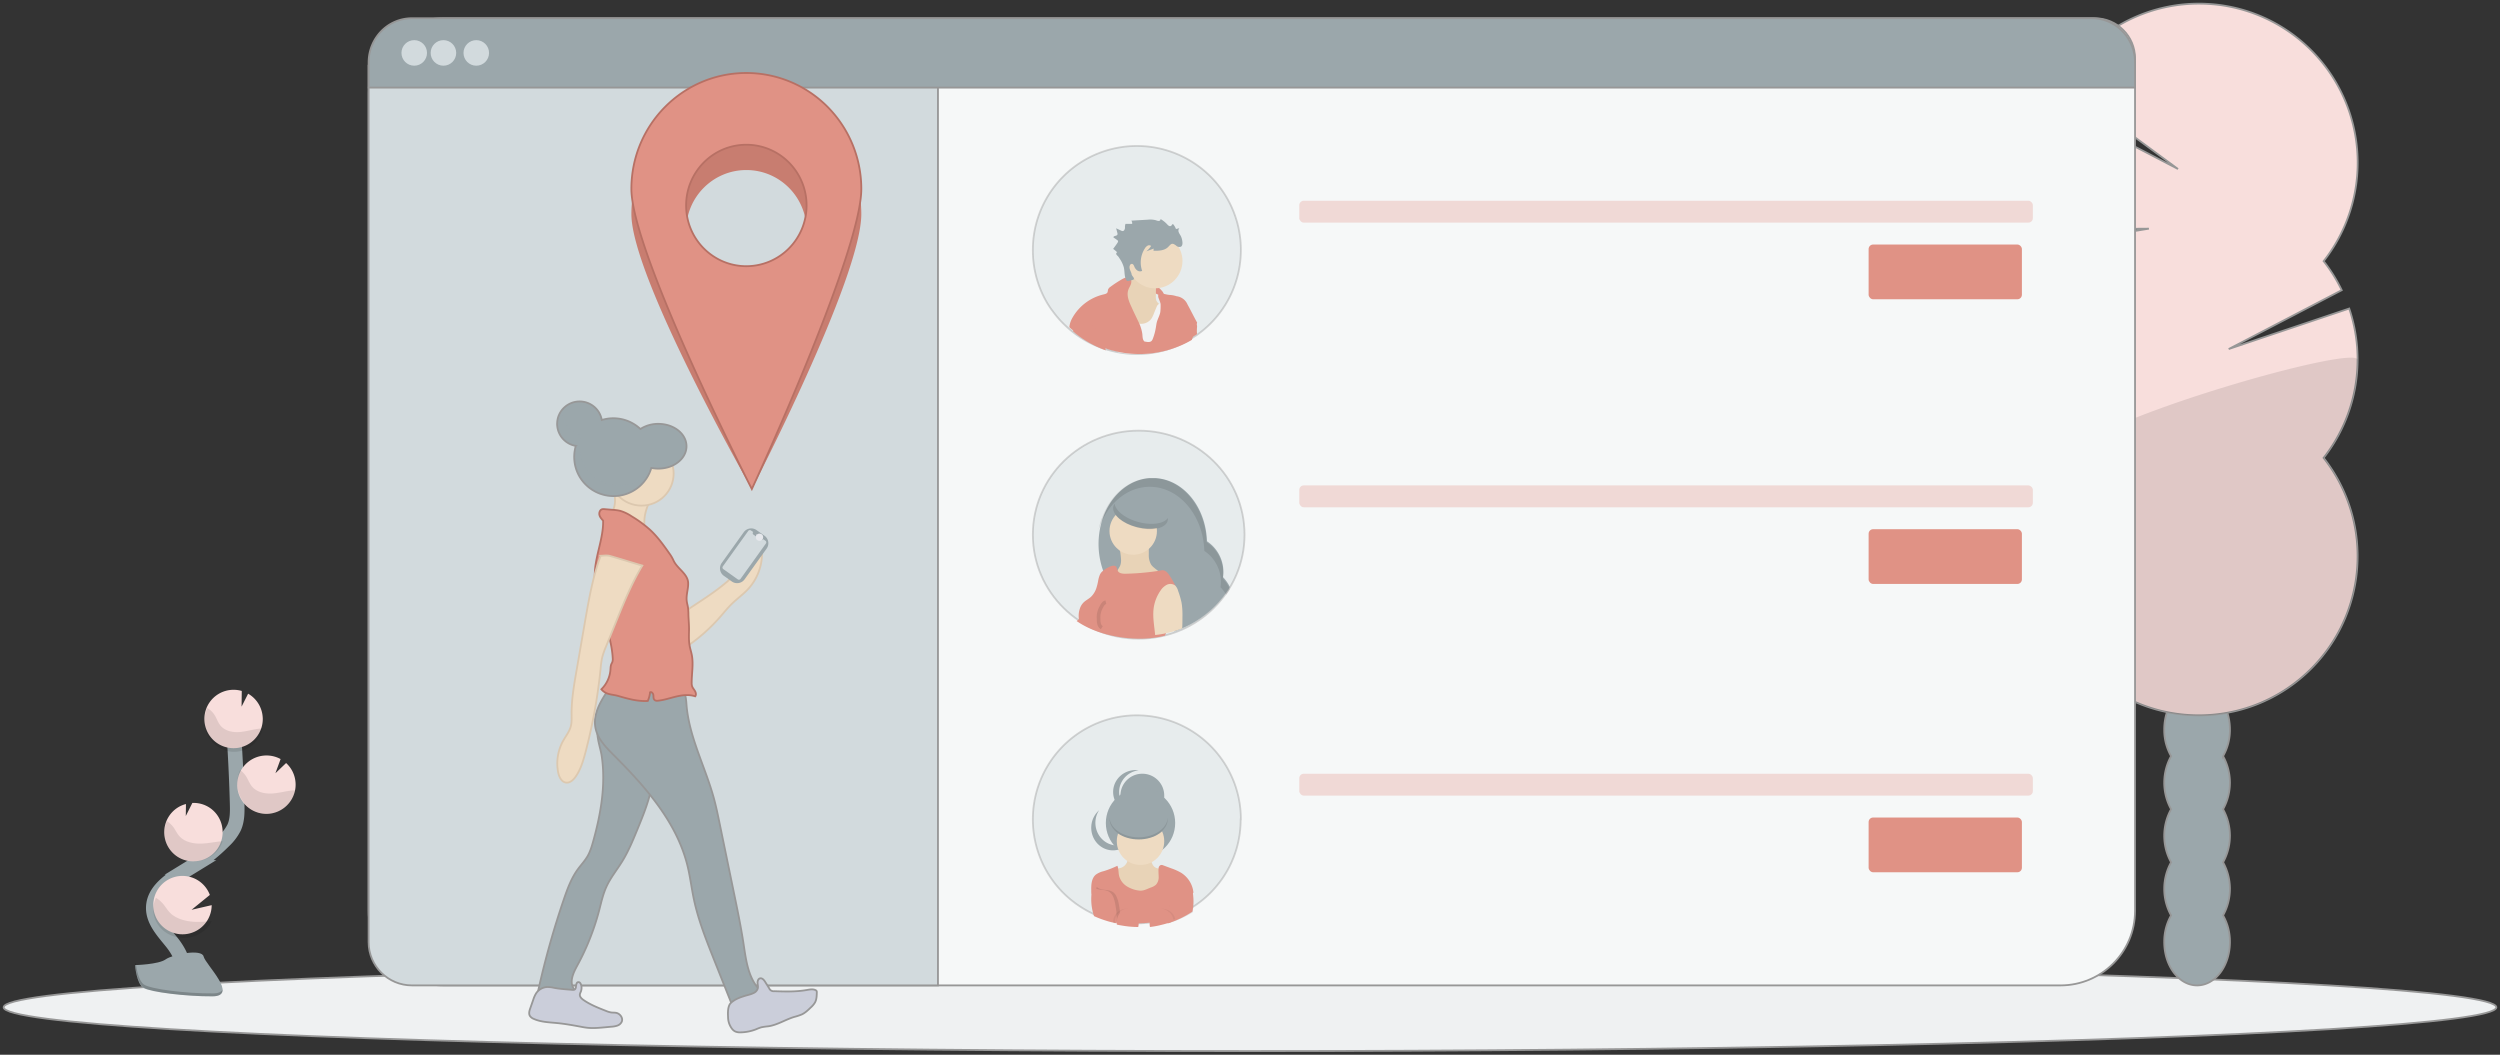 <svg xmlns="http://www.w3.org/2000/svg" width="685" height="289" viewBox="0 0 685 289">
    <rect x="0" y="0" width="685" height="289" fill="#333333" stroke="none"/>
    <g fill="none" fill-rule="evenodd" transform="translate(1 1)">
        <ellipse cx="341.5" cy="275" fill="#EFF1F2" fill-rule="nonzero" stroke="#979797" stroke-width=".5" rx="341.5" ry="12"/>
        <path fill="#9BA7AB" fill-rule="nonzero" stroke="#979797" stroke-width=".5" d="M608.122 206.179a14.47 14.47 0 0 0 1.877-7.275c0-6.573-4.019-11.904-9.002-11.904-4.983 0-8.996 5.331-8.996 11.904a14.47 14.47 0 0 0 1.877 7.275 15.034 15.034 0 0 0 0 14.55 15.022 15.022 0 0 0 0 14.543 15.034 15.034 0 0 0 0 14.55 14.47 14.47 0 0 0-1.877 7.274c0 6.573 4.019 11.904 8.996 11.904 4.978 0 9.002-5.331 9.002-11.904a14.47 14.47 0 0 0-1.877-7.275 15.034 15.034 0 0 0 0-14.55 15.022 15.022 0 0 0 0-14.543 15.034 15.034 0 0 0 0-14.55z"/>
        <ellipse cx="601" cy="185" fill="#9BA7AB" fill-rule="nonzero" rx="9" ry="12"/>
        <ellipse cx="601" cy="170" fill="#3F3D56" fill-rule="nonzero" rx="9" ry="12"/>
        <path fill="#F8DEDC" fill-rule="nonzero" stroke="#979797" stroke-width=".5" d="M567.31 70.566a43.799 43.799 0 0 1-3.384-4.986l23.86-3.925-25.806.192a43.752 43.752 0 0 1-.828-34.534l34.616 17.995-31.923-23.516C571.988 7.659 587.325-.731 603.591.05c16.265.781 30.732 10.603 37.488 25.45a43.661 43.661 0 0 1-5.406 45.055 43.024 43.024 0 0 1 4.959 7.953L609.665 94.64l33.017-11.105a43.683 43.683 0 0 1-7.015 40.926c14.03 17.866 12 43.54-4.663 58.968-16.664 15.428-42.362 15.428-59.025 0-16.664-15.429-18.694-41.102-4.664-58.968-12.411-15.812-12.411-38.083 0-53.895h-.006z"/>
        <path fill="#000" fill-rule="nonzero" d="M644.994 97.64a43.355 43.355 0 0 1-9.311 26.913c14.033 17.843 12.002 43.482-4.664 58.89-16.667 15.41-42.37 15.41-59.038 0-16.666-15.408-18.697-41.047-4.664-58.89-5.857-7.404 77.677-31.794 77.677-26.913z" opacity=".1"/>
        <path fill="#F6F8F8" fill-rule="nonzero" stroke="#979797" stroke-width=".5" d="M120.42 4H573c6.075 0 11 4.925 11 11v233.58c0 11.278-9.142 20.42-20.42 20.42H120.42c-11.278 0-20.42-9.142-20.42-20.42V24.42C100 13.142 109.142 4 120.42 4z"/>
        <path fill="#D2DADD" fill-rule="nonzero" stroke="#979797" stroke-width=".5" d="M100 17h156v252H111.886c-6.564 0-11.886-5.308-11.886-11.857V17z"/>
        <path fill="#9BA7AB" fill-rule="nonzero" stroke="#979797" stroke-width=".5" d="M584 16.118V23H100v-6.882c0-3.215 1.249-6.298 3.471-8.57A11.71 11.71 0 0 1 111.851 4H572.15a11.71 11.71 0 0 1 8.379 3.547A12.262 12.262 0 0 1 584 16.118z"/>
        <circle cx="112.5" cy="13.5" r="3.5" fill="#D2DADD" fill-rule="nonzero"/>
        <circle cx="120.5" cy="13.5" r="3.5" fill="#D2DADD" fill-rule="nonzero"/>
        <circle cx="129.5" cy="13.5" r="3.5" fill="#D2DADD" fill-rule="nonzero"/>
        <rect width="201" height="6" x="355" y="54" fill="#E09285" fill-rule="nonzero" opacity=".3" rx="1.24"/>
        <rect width="42" height="15" x="511" y="66" fill="#E09285" fill-rule="nonzero" rx="1.24"/>
        <rect width="201" height="6" x="355" y="132" fill="#E09285" fill-rule="nonzero" opacity=".3" rx="1.24"/>
        <rect width="42" height="15" x="511" y="144" fill="#E09285" fill-rule="nonzero" rx="1.24"/>
        <rect width="201" height="6" x="355" y="211" fill="#E09285" fill-rule="nonzero" opacity=".3" rx="1.24"/>
        <rect width="42" height="15" x="511" y="223" fill="#E09285" fill-rule="nonzero" rx="1.24"/>
        <ellipse cx="311" cy="145.5" fill="#D2DADD" fill-rule="nonzero" stroke="#979797" stroke-width=".5" opacity=".403" rx="29" ry="28.5"/>
        <path fill="#9BA7AB" fill-rule="nonzero" d="M336 159.865a.809.809 0 0 1-.121.191c-.312.52-.65 1.022-1.012 1.507a28.537 28.537 0 0 1-12.568 9.856c-.497.209-1.005.4-1.52.581a10.17 10.17 0 0 1-1.317-1.273 9.975 9.975 0 0 1-2.311-4.82c-.762.147-1.536.221-2.312.22a1.539 1.539 0 0 1-.231 0c-5.952-.105-11.06-4.489-13.342-10.746l-.093-.267a21.871 21.871 0 0 1-.45-12.641c.028-.14.074-.28.115-.413 1.953-6.751 7.107-11.67 13.238-12.06h1.324c7.766.285 14.018 7.844 14.307 17.299a10.067 10.067 0 0 1 4.398 9.838c.774.8 1.415 1.721 1.895 2.728z"/>
        <path fill="#000" fill-rule="nonzero" d="M336 160.476a18.254 18.254 0 0 1-1.02 1.524 9.614 9.614 0 0 0-1.555-2.089c.067-.486.102-.975.105-1.465 0-3.422-1.706-6.614-4.539-8.492-.32-9.768-6.898-17.57-14.956-17.57-5.756 0-10.749 3.965-13.26 9.791-.064.153-.122.3-.192.46-.21.505-.397 1.017-.583 1.553.205-1.076.492-2.135.856-3.166l.082-.083c2.243-6.243 7.254-10.674 13.138-10.939h1.335c7.719.47 13.9 8.085 14.198 17.554 3.275 2.16 5.01 6.046 4.445 9.956a10.047 10.047 0 0 1 1.946 2.966z" opacity=".1"/>
        <path fill="#E8D3B7" fill-rule="nonzero" d="M306.148 152.08c.07.619.004 1.246-.193 1.832-.336.836-1.139 1.587-.917 2.442.23.544.686.938 1.23 1.062 2.453.891 5.122.36 7.718.482.864.082 1.733.114 2.6.098a3.969 3.969 0 0 0 2.414-.904 20.509 20.509 0 0 1-3.796-2.558 4.416 4.416 0 0 1-.769-.787 5.104 5.104 0 0 1-.666-2.796v-2.906c-1.855 0-3.705-.03-5.56-.03-.57 0-2.408-.153-2.619.537-.102.341.296 1.349.359 1.733.095.595.162 1.194.2 1.795z"/>
        <circle cx="309.5" cy="144.5" r="6.5" fill="#EEDBC2" fill-rule="nonzero"/>
        <path fill="#E09285" fill-rule="nonzero" d="M321.975 164.096c0 .182-.035.375-.064.586a17.842 17.842 0 0 1-.953 3.192c-.247.7-.544 1.381-.889 2.038-.25.451-.584.867-.853 1.306l-.386.627a8.546 8.546 0 0 0-.625 1.323c-1.128.29-2.274.499-3.431.627a28.62 28.62 0 0 1-3.408.205c-6.108 0-12.696-1.587-17.366-4.832 0 0 .684-.474.585-.585 0-.27-.03-.533-.03-.803a6.031 6.031 0 0 1 .333-2.038 4.101 4.101 0 0 1 1.012-1.663c.584-.586 1.367-.949 1.993-1.511a5.93 5.93 0 0 0 1.63-2.84c.147-.47.252-.967.351-1.447.09-.657.27-1.298.538-1.904.037-.077.08-.151.129-.222.089-.15.195-.29.315-.416a6.838 6.838 0 0 1 2.058-1.382c.637-.328 1.531-.586 1.976-.041v.04c.145.336.268.68.368 1.032.356.738 1.35.831 2.157.814 2.852-.06 5.699-.299 8.522-.715l1.368-.222c.988-.164 1.677.702 2.233 1.546 1.437 2.173 2.653 4.673 2.437 7.285z"/>
        <path stroke="#000" d="M302 164c-.626.146-.989.801-1.281 1.396a5.564 5.564 0 0 0-.696 3.242c-.017.444.028.888.134 1.318.108.433.372.807.737 1.044" opacity=".1"/>
        <ellipse cx="311.409" cy="139.873" fill="#9BA7AB" fill-rule="nonzero" rx="3.68" ry="7.461" transform="rotate(-75.66 311.41 139.873)"/>
        <path fill="#000" fill-rule="nonzero" d="M311 142.052c-3.655-.966-6.36-3.096-6.58-5.052a2.01 2.01 0 0 0-.36.75c-.52 2.098 2.393 4.68 6.504 5.77 4.11 1.089 7.868.266 8.376-1.858.058-.234.074-.478.048-.718-1.095 1.56-4.404 2.055-7.987 1.108z" opacity=".1"/>
        <path fill="#EEDBC2" fill-rule="nonzero" d="M322.985 168.211c0 .992 0 1.979-.065 2.96a27.96 27.96 0 0 1-1.56.57c-.777.259-1.569.476-2.372.649a26.08 26.08 0 0 1-3.48.61c-.208-2.36-.677-4.635-.445-7.029a11.046 11.046 0 0 1 1.91-5.13 4.485 4.485 0 0 1 1.725-1.603 2.194 2.194 0 0 1 2.27.171c.404.406.687.908.82 1.454.4 1.07.72 2.165.96 3.278 0 .12.041.25.06.376.163 1.225.223 2.46.177 3.694z"/>
        <path fill="#D2DADD" fill-rule="nonzero" stroke="#979797" stroke-width=".5" d="M338.942 223.511a28.38 28.38 0 0 1-3.453 13.649c-.254.46-.518.927-.818 1.387a.8.8 0 0 1-.12.19c-.311.514-.647 1.011-1.008 1.491a28.171 28.171 0 0 1-8.145 7.553l-.167.115a29.431 29.431 0 0 1-4.207 2.09c-.323.132-.622.253-.944.356-.162.07-.334.127-.501.184a.219.219 0 0 0-.058 0c-.351.127-.714.236-1.07.346l-.271.063c-.322.098-.645.179-.967.248-1.112.284-2.243.49-3.385.616a27.722 27.722 0 0 1-3.332.201h-.346a25.953 25.953 0 0 1-4.605-.426l-.276-.046a10.003 10.003 0 0 1-.846-.173l-.536-.12a16.859 16.859 0 0 1-1.68-.461 27.26 27.26 0 0 1-3.299-1.226l-.12-.052a28.17 28.17 0 0 1-4.485-2.55c-.12-.07-.235-.15-.345-.236-10.983-7.83-14.973-22.288-9.56-34.644 5.412-12.355 18.745-19.223 31.947-16.458C329.546 198.374 339 210.017 339 223.506l-.058.005z" opacity=".403"/>
        <path fill="#9BA7AB" fill-rule="nonzero" d="M318 217.27a6 6 0 0 1-6 5.73 6 6 0 0 1-6-5.73v-.285c0-3.305 2.686-5.985 6-5.985s6 2.68 6 5.985c-.006.091 0 .188 0 .285z"/>
        <path fill="#9BA7AB" fill-rule="nonzero" d="M318 217.377c-.14 3.144-2.785 5.623-6 5.623s-5.86-2.479-6-5.623v-.28c3.49-2.796 8.51-2.796 12 0-.006.09 0 .185 0 .28z" opacity=".1"/>
        <circle cx="311.5" cy="224.5" r="9.5" fill="#9BA7AB" fill-rule="nonzero"/>
        <path fill="#9BA7AB" fill-rule="nonzero" d="M305.644 215.997c.003-3.005 2.292-5.545 5.356-5.943-2.382-.313-4.735.747-6.03 2.716a5.86 5.86 0 0 0 0 6.46c1.295 1.97 3.648 3.03 6.03 2.716-3.067-.398-5.356-2.941-5.356-5.949zM301.155 229.099c-2.237-2.057-2.666-5.52-1.003-8.099-.2.184-.39.381-.567.59-1.469 1.651-1.962 4.001-1.29 6.14.674 2.138 2.407 3.73 4.53 4.157 2.123.427 4.302-.376 5.693-2.098a6.54 6.54 0 0 0 .482-.65 5.783 5.783 0 0 1-7.845-.04z"/>
        <path fill="#E8D3B7" fill-rule="nonzero" d="M306.178 236.774a5.466 5.466 0 0 0-1.479.523c-.822.601-.793 1.804-.548 2.784.56 2.237 1.932 4.384 4.03 5.298 1.3.484 2.684.688 4.067.602 1.496 0 3.19-.205 4.12-1.396a5.54 5.54 0 0 0 .84-2.08c.46-1.804.924-3.668.757-5.533-.906.079-1.92.133-2.635-.445-.715-.577-.876-1.677-1.192-2.591a.68.68 0 0 0-.233-.373.751.751 0 0 0-.417-.06c-.952.04-1.905 0-2.85-.12-.596-.079-2.04-.698-2.48-.175-.322.379-.12 1.533-.37 2.069a2.848 2.848 0 0 1-1.61 1.497z"/>
        <circle cx="311.5" cy="229.5" r="6.5" fill="#EEDBC2" fill-rule="nonzero"/>
        <path fill="#E09285" fill-rule="nonzero" d="M326 243.549c-.046.056-.093.124-.145.18l-.284.36a21.073 21.073 0 0 0-3.435 5.546c-.313.135-.638.265-.962.394-.324.13-.626.248-.95.35-.162.067-.336.123-.504.18a.226.226 0 0 0-.058 0c-.353.123-.718.23-1.078.337l-.272.062c-.324.096-.649.175-.973.242-1.12.28-2.258.48-3.407.603a28.759 28.759 0 0 1-3.354.197h-.348a26.857 26.857 0 0 1-4.635-.417l-.278-.045c-.283-.045-.579-.101-.851-.169l-.539-.118a17.358 17.358 0 0 1-1.692-.45 4.898 4.898 0 0 1 1.246-2.534c-1.304-1.515-3.447-2.111-4.832-3.541a4.549 4.549 0 0 1-.336-.428 1.777 1.777 0 0 1-.18-.344.94.94 0 0 1-.075-.298 2.536 2.536 0 0 1-.052-.63c-.035-1.6.04-3.424 1.315-4.426a6.082 6.082 0 0 1 2.074-.901 25.888 25.888 0 0 0 3.766-1.475c.111.251.185.516.22.788.116.653.104 1.34.26 1.987a4.804 4.804 0 0 0 2.063 2.816 8.024 8.024 0 0 0 3.395 1.199c1.194.169 2.144-.434 3.268-.845a3.819 3.819 0 0 0 1.35-.743c.507-.57.778-1.302.759-2.055 0-.743-.087-1.486-.041-2.252.001-.078.01-.155.029-.231a.943.943 0 0 1 .66-.884c.217-.017.435.022.632.113l2.167.805a15.23 15.23 0 0 1 2.7 1.21c1.917 1.21 3.16 3.205 3.377 5.417z"/>
        <path fill="#000" fill-rule="nonzero" d="M306 252l-.266-.047a9.126 9.126 0 0 1-.815-.177l-.516-.124a15.473 15.473 0 0 1-1.62-.473 25.275 25.275 0 0 1-3.177-1.257 15.512 15.512 0 0 1-.554-5.56c.067-.805.223-1.597.465-2.362 1.165 1.18 3.15.514 4.47 1.458.358.27.65.626.854 1.039.37.757.62 1.572.743 2.414.083.46.16.927.227 1.394v.442c.045.33.084.673.1 1.01.089.761.089 1.493.089 2.243z" opacity=".1"/>
        <path fill="#E09285" fill-rule="nonzero" d="M304.994 252a9.488 9.488 0 0 1-.814-.169l-.515-.118a16.015 16.015 0 0 1-1.617-.45 25.962 25.962 0 0 1-3.174-1.2l-.116-.05a14.58 14.58 0 0 1-.704-5.896c.08-.72.232-1.43.454-2.117 1.163 1.126 3.146.501 4.465 1.402.507.371.893.89 1.107 1.487.216.578.377 1.175.482 1.784.122.66.238 1.318.316 1.988.017.093.027.187.028.282v.444c.105.862.1 1.74.088 2.613z"/>
        <path fill="#000" fill-rule="nonzero" d="M325.785 248.994a28.05 28.05 0 0 1-3.13 1.668c-.298.137-.609.268-.919.399-.31.13-.598.25-.908.353-.155.068-.321.125-.482.182a.205.205 0 0 0-.055 0c-.338.125-.687.233-1.03.341L319 252c0-.507 0-1.03.055-1.543.04-.404.083-.808.139-1.212 0-.074 0-.148.028-.222a.626.626 0 0 0 0-.143c.066-.387.138-.78.21-1.167a7.272 7.272 0 0 1 .742-2.328 2.82 2.82 0 0 1 .859-.979c1.318-.91 3.323-.29 4.43-1.406.219.661.37 1.344.45 2.038.15 1.318.107 2.651-.128 3.956z" opacity=".1"/>
        <path fill="#E09285" fill-rule="nonzero" d="M325.717 248.773l-.161.12a27.757 27.757 0 0 1-3.144 1.76c-.301.145-.613.283-.924.422a11.65 11.65 0 0 1-.913.372c-.156.072-.323.132-.484.192a.196.196 0 0 0-.056 0c-.34.133-.69.247-1.035.361 0-.71 0-1.412.056-2.115 0-.18 0-.367.044-.547v-.247-.186c.084-.649.184-1.28.306-1.917.106-.65.268-1.288.484-1.905a3.363 3.363 0 0 1 1.113-1.587c1.325-.961 3.34-.306 4.453-1.496.239.755.396 1.538.467 2.332.15 1.483.08 2.982-.206 4.44z"/>
        <ellipse cx="311" cy="223.5" fill="#9BA7AB" fill-rule="nonzero" rx="8" ry="5.5"/>
        <path fill="#000" fill-rule="nonzero" d="M304.54 251.227v.729a.149.149 0 0 0 0 .044l-.533-.116a1.635 1.635 0 0 1 0-.292 3.51 3.51 0 0 1 1.28-2.7.844.844 0 0 1 .177-.137c.308-.24.658-.428 1.033-.552.344-.128.71-.195 1.078-.199a.68.68 0 0 1 .15 0c.091-.005.183-.005.275 0h-.19a3.71 3.71 0 0 0-2.294 1.104c-.067.06-.127.126-.178.199a3.459 3.459 0 0 0-.798 1.92z" opacity=".05"/>
        <path fill="#E09285" fill-rule="nonzero" d="M311 251.887c0 .375-.044.748-.13 1.113a26.244 26.244 0 0 1-4.72-.443l-.283-.048c-.289-.047-.59-.107-.867-.18v-.047-.395-.395c.05-.802.32-1.575.779-2.231.052-.083.114-.159.183-.228.275-.348.629-.623 1.032-.801.31-.15.648-.228.991-.228a.396.396 0 0 1 .118 0c.08-.005.162-.005.242 0 1.493.258 2.655 1.897 2.655 3.883z"/>
        <path fill="#000" fill-rule="nonzero" d="M321 250.833c-.163.062-.338.115-.507.167a3.172 3.172 0 0 0-1.038-1.987l-.175-.157a4.045 4.045 0 0 0-2.088-.852H317c.09-.005.179-.005.268 0a.825.825 0 0 1 .158 0c.376.008.748.071 1.102.188.28.086.548.202.799.345.064.03.123.069.174.115.804.519 1.344 1.304 1.499 2.18z" opacity=".05"/>
        <path fill="#E09285" fill-rule="nonzero" d="M320 251.615a.212.212 0 0 0-.06 0c-.36.138-.733.257-1.1.376l-.278.069c-.331.106-.663.194-.994.27-1.143.31-2.306.534-3.48.67a5.058 5.058 0 0 1-.088-.959c0-2.08 1.183-3.798 2.669-4.036.078-.007.158-.007.236 0a.347.347 0 0 1 .113 0c.348-.002.691.08 1.006.238.294.138.563.332.793.57.064.052.124.11.177.176a4.647 4.647 0 0 1 1.006 2.626z"/>
        <path fill="#000" fill-rule="nonzero" d="M310.991 228.427c-4.285 0-7.784-2.402-7.991-5.427v.283c0 3.16 3.585 5.717 8.003 5.717s7.997-2.556 7.997-5.717V223c-.23 3.025-3.729 5.427-8.009 5.427z" opacity=".1"/>
        <path fill="#D2DADD" fill-rule="nonzero" stroke="#979797" stroke-width=".5" d="M282 67.531a28.445 28.445 0 0 0 3.454 13.644c.259.467.524.933.817 1.388a.835.835 0 0 0 .127.19c.317.509.66 1.001 1.03 1.474a27.327 27.327 0 0 0 4.11 4.542c.285.273.585.53.898.771a25.58 25.58 0 0 0 3.131 2.24l.173.115a30.955 30.955 0 0 0 3.246 1.693l.962.397c.316.132.616.259.944.363.16.063.328.12.5.178h.081c.35.127.706.242 1.07.346l.266.063c.322.098.65.184.972.247.438.116.87.213 1.318.294.674.132 1.37.248 2.061.328 1.106.132 2.22.198 3.333.196h.34a26.518 26.518 0 0 0 4.605-.432 2.13 2.13 0 0 0 .276-.046c.282-.046.575-.104.846-.173a8.94 8.94 0 0 0 .535-.12 16.298 16.298 0 0 0 1.681-.455c.34-.11.674-.213 1.007-.328.674-.236 1.347-.49 1.992-.778.1-.033.199-.073.294-.12l.126-.058c.852-.384 1.681-.812 2.487-1.284a26.575 26.575 0 0 0 1.997-1.267h.04c.106-.06.206-.13.3-.207 10.996-7.824 14.998-22.288 9.588-34.653-5.41-12.365-18.75-19.24-31.957-16.47-13.207 2.77-22.662 14.425-22.65 27.922z" opacity=".403"/>
        <path fill="#E09285" fill-rule="nonzero" d="M317.145 78.46c.43.387.73.904.855 1.476-.85.229-1.716-.199-2.506-.602a31.5 31.5 0 0 0-7.707-2.536c-.214-.02-.418-.1-.59-.229-.275-.38-.26-.902.035-1.265.295-.313.85-.27 1.25-.289a11.258 11.258 0 0 1 8.663 3.421v.024z"/>
        <path fill="#E8D3B7" fill-rule="nonzero" d="M308.522 76.664a3.435 3.435 0 0 1-1.878 1.922c-.46.168-.953.197-1.418.33-.483.102-.89.429-1.101.883a1.924 1.924 0 0 0-.085.623c-.074 1.992-.13 4.04.652 5.888.675 1.582 1.912 2.829 3.138 4.012 1.43 1.391 2.944 2.8 4.828 3.423 1.1.364 2.4.404 3.313-.317.358-.317.67-.684.925-1.091a13.25 13.25 0 0 0 1.588-2.754c.778-2.032.517-4.306.244-6.47a.524.524 0 0 0-.136-.347.526.526 0 0 0-.397-.07 2.331 2.331 0 0 1-2.366-1.385 3.674 3.674 0 0 1-.13-1.27l.04-2.47a2.13 2.13 0 0 0-.091-.786 1.95 1.95 0 0 0-1.016-.894 24.84 24.84 0 0 0-4.13-1.657c-.624-.185-1.1-.496-1.379.185-.278.68-.278 1.53-.601 2.245z"/>
        <circle cx="315.5" cy="70.5" r="7.5" fill="#EEDBC2" fill-rule="nonzero"/>
        <path fill="#F2F2F2" fill-rule="nonzero" d="M305.3 95.485a28.243 28.243 0 0 0 5.401.515h.341c1.547-.01 3.09-.152 4.612-.425.093-.009.185-.024.276-.045.283-.045.577-.102.848-.17a9.09 9.09 0 0 0 .536-.119 16.554 16.554 0 0 0 1.683-.447c.34-.108.674-.21 1.009-.323a26.27 26.27 0 0 0 1.994-.765 13.682 13.682 0 0 1-.41-1.535 16.656 16.656 0 0 1-.218-3.353c0-.9.04-1.795 0-2.69a6.514 6.514 0 0 0-.317-2.141 2.75 2.75 0 0 0-1.407-1.603c-.859-.374-2.15-.566-2.997-.147-.097.051-.19.11-.277.175a1.411 1.411 0 0 0-.415.567c-.277.68-.576 1.365-.842 2.044-.17.474-.397.926-.674 1.348a3.435 3.435 0 0 1-3.73 1.207 2.231 2.231 0 0 1-.247-.096c-1.153-.46-2.208-1.45-3.413-1.184a2.26 2.26 0 0 0-1.545 1.382 5.664 5.664 0 0 0-.415 1.858 24.347 24.347 0 0 0 .208 5.947z"/>
        <path fill="#E09285" fill-rule="nonzero" d="M292 88.648c.289.278.592.54.909.785a25.891 25.891 0 0 0 3.169 2.276l.175.118a31.277 31.277 0 0 0 3.285 1.72l.973.404c.32.135.623.264.956.37.163.063.332.122.506.18h.082c.353.13.715.246 1.083.352l.268.064c.327.1.659.187.985.252.443.117.88.216 1.334.298.682.135 1.387.252 2.086.334 1.119.134 2.245.2 3.373.199h.343a26.719 26.719 0 0 0 4.66-.439c.095-.01.188-.025.28-.047.286-.047.583-.105.857-.175.186-.036.355-.077.542-.123a16.435 16.435 0 0 0 1.7-.463c.344-.111.682-.216 1.02-.333.682-.24 1.363-.498 2.016-.79a2.26 2.26 0 0 0 .297-.124l.128-.058a26.51 26.51 0 0 0 2.517-1.305A43.97 43.97 0 0 0 327 87.46a.588.588 0 0 1 0-.094c-.909-1.621-1.713-3.307-2.616-4.928a3.748 3.748 0 0 0-3-2.271 7.31 7.31 0 0 0-1.951-.363 7.314 7.314 0 0 1-1.119-.193c-.757-.17-1.596-.334-1.876 0a.1.1 0 0 0-.04.076 1.61 1.61 0 0 0 .133 1.17c.129.37.298.756.385 1.072.052.15.081.308.087.468.021.686-.002 1.372-.07 2.054-.163.995-.71 1.873-.967 2.84-.116.456-.174.93-.25 1.392a15.053 15.053 0 0 1-.81 3.056c-.068.21-.168.407-.297.585-.478.585-1.27.363-2.021.252-.548-.468-.519-1.3-.583-2.002-.16-1.18-.52-2.324-1.06-3.383l-.198-.422c-.583-1.211-1.165-2.417-1.713-3.635-.705-1.51-1.433-3.236-.85-4.8.168-.468.442-.883.629-1.334a1.958 1.958 0 0 0 .163-.738 1.174 1.174 0 0 0-.268-.907.467.467 0 0 0-.117-.123.186.186 0 0 0-.07-.046 1.38 1.38 0 0 0-1.27-.059c-.23.084-.453.184-.67.299a32.024 32.024 0 0 0-3.303 2.148 1.66 1.66 0 0 0-.687.802 6.02 6.02 0 0 1-.11.661c-.164.416-.66.539-1.084.632a13.27 13.27 0 0 0-8.46 6.246 6.876 6.876 0 0 0-.721 1.61 6.713 6.713 0 0 0-.216 1.123z"/>
        <path fill="#9BA7AB" fill-rule="nonzero" d="M319.125 66.62c-1.01 1.07-2.625 1.11-4.068 1.087l.045-.591-2.025.75a5.49 5.49 0 0 0 1.33-1.477.881.881 0 0 0-.988-.065 2.092 2.092 0 0 0-.736.756 7.104 7.104 0 0 0-.736 6.136c-.42.214-.917.18-1.306-.089a2.353 2.353 0 0 1-.839-1.1c-.12-.283-.245-.59-.53-.703a.564.564 0 0 0-.64.296c-.12.23-.167.492-.136.75.04.592.468 1.183.57 1.774.103.591.947 1.064.502 1.46a6.321 6.321 0 0 1-1.62.396.714.714 0 0 1-.468-.479c-.45-1.028-.29-2.228-.57-3.322a8.28 8.28 0 0 0-1.176-2.417 3.376 3.376 0 0 0-.445-.621 1.54 1.54 0 0 1-.433-.514c-.074-.213.068-.526.285-.485a8.985 8.985 0 0 0-1.141-.97c.4-.52.787-1.052 1.141-1.584.131-.189.268-.42.171-.626a.621.621 0 0 0-.228-.23l-1.01-.71c0-.496.953-.313 1.101-.78a.66.66 0 0 0 0-.378l-.353-1.336 1.346.632a.887.887 0 0 0 .513.124c.354-.053.525-.484.571-.857-.037-.372.01-.749.137-1.1h1.826c.04-.315-.04-.635-.223-.892l4.496-.26a6.064 6.064 0 0 1 2.282.166c.237.116.496.176.759.177.256 0 .519-.278.445-.538.674.394 1.29.886 1.831 1.46.144.18.32.331.52.443.206.11.456.08.633-.077.125-.135.182-.378.365-.39.182-.011.205.095.274.184.257.342.466.72.621 1.123.323-.046.64-.133.942-.26-.289.319-.357.79-.171 1.182.148.396.422.733.604 1.111.18.41.301.843.36 1.289.091.555.091 1.259-.382 1.53a1.246 1.246 0 0 1-1.313-.307c-1.09-.804-1.289-.567-2.133.331z"/>
        <path fill="#E09285" fill-rule="nonzero" d="M293 89.767c.99.865 2.043 1.65 3.147 2.35l.173.122a30.654 30.654 0 0 0 3.262 1.776l.966.417c.318.139.62.272.949.38.162.067.33.128.503.188-.202-.604-.335-1.209-.515-1.813a10.327 10.327 0 0 0-2.481-4.266c-.995-1.04-2.58-2.556-4.049-1.637-.448.315-.84.71-1.157 1.166a5.421 5.421 0 0 0-.717 1.106c-.029.054-.052.127-.081.211zM320 94a26.65 26.65 0 0 0 2.005-.757c.101-.033.2-.072.295-.118l.128-.056a26.744 26.744 0 0 0 2.503-1.251 26.89 26.89 0 0 0 2.01-1.235h.041a11.31 11.31 0 0 1 0-1.88 1.43 1.43 0 0 0-.04-.627 1.501 1.501 0 0 0-.325-.432 2.608 2.608 0 0 1-.237-.264c-.655-.713-1.188-1.481-2.318-1.369-1.13.112-2.103 1.055-2.579 2.104-.052.1-.094.206-.127.314-.323.975-.575 1.97-.753 2.98-.151.622-.342 1.222-.481 1.845-.035.23-.087.488-.122.746z"/>
        <path stroke="#9BA7AB" stroke-width="4" d="M48.522 267c1.763-3.18-.24-7.074-2.52-9.907-2.28-2.833-5.06-5.77-5.001-9.399.088-5.193 5.7-8.262 10.183-11.015a49.208 49.208 0 0 0 9.142-7.218 13.293 13.293 0 0 0 2.81-3.692c.928-2.031.898-4.34.84-6.56A466.877 466.877 0 0 0 62.858 197"/>
        <path fill="#F8DEDC" fill-rule="nonzero" d="M70.986 195.641a8 8 0 0 0-4-6.57l-1.794 3.547.051-4.296a8 8 0 1 0 5.749 7.319h-.006zM56.109 250.668a8 8 0 1 1 .388-6.457l-5.01 4.074L57 247.01a8 8 0 0 1-.891 3.657zM52.466 234.98c-4.083.29-7.71-2.608-8.364-6.682-.653-4.074 1.885-7.977 5.85-8.998l-.045 3.292 1.797-3.582a7.87 7.87 0 0 1 5.71 2.068 8.001 8.001 0 0 1 2.576 5.54 7.944 7.944 0 0 1-.339 2.729c-.976 3.218-3.851 5.472-7.185 5.633zM72.329 221.994a8.03 8.03 0 0 1-7.751-5.015 7.98 7.98 0 0 1 2.122-8.963 8.05 8.05 0 0 1 9.184-1.033l-1.422 3.886 2.93-2.8a7.988 7.988 0 0 1 2.598 5.537 7.853 7.853 0 0 1-.201 2.211 8.05 8.05 0 0 1-7.46 6.177z"/>
        <path fill="#000" fill-rule="nonzero" d="M70.079 198.652c-1.878.21-3.703.814-5.587.934-1.883.12-3.952-.347-5.145-1.856-.638-.814-.962-1.85-1.501-2.736A5.878 5.878 0 0 0 55.794 193c-1.338 2.891-.964 6.318.965 8.829 1.928 2.51 5.074 3.665 8.103 2.974 3.029-.691 5.412-3.107 6.138-6.223a12.08 12.08 0 0 0-.921.072zM72.5 221.99c-2.846.149-5.557-1.265-7.139-3.723a8.662 8.662 0 0 1-.575-8.267 6.11 6.11 0 0 1 1.63 1.69c.577.906.93 1.955 1.605 2.782 1.266 1.54 3.421 2.044 5.38 1.954 1.959-.09 3.848-.671 5.778-.857.272 0 .544-.042.821-.048-.834 3.647-3.891 6.284-7.5 6.468zM52.56 234.99c-2.837.14-5.545-1.146-7.145-3.39-1.6-2.245-1.862-5.125-.689-7.6.678.422 1.27.959 1.745 1.585.634.857 1.03 1.84 1.774 2.63 1.378 1.469 3.693 1.986 5.776 1.936 2.082-.05 3.972-.512 5.979-.662-1.01 3.156-3.991 5.36-7.44 5.5zM57 251.379c-1.887 3.936-6.834 5.7-11.05 3.938-4.216-1.761-6.105-6.38-4.219-10.317.693.42 1.313.937 1.838 1.532.8.902 1.325 1.933 2.244 2.785 1.712 1.571 4.475 2.229 6.939 2.279 1.42.006 2.838-.066 4.248-.217z" opacity=".1"/>
        <path fill="#9BA7AB" fill-rule="nonzero" d="M36 263.437s6.457-.166 8.38-1.56c1.924-1.392 9.908-2.985 10.41-.801.5 2.183 9.703 10.889 2.412 10.923-7.29.035-16.93-1.146-18.877-2.292-1.946-1.146-2.325-6.27-2.325-6.27z"/>
        <path fill="#000" fill-rule="nonzero" d="M57.358 271.189c-7.29.066-16.935-1.164-18.875-2.4-1.48-.93-2.07-4.26-2.267-5.789H36s.408 5.357 2.331 6.599 11.591 2.448 18.876 2.4c2.104 0 2.832-.786 2.791-1.926-.274.678-1.049 1.104-2.64 1.116z" opacity=".2"/>
        <path fill="#9BA7AB" fill-rule="nonzero" stroke="#979797" stroke-width=".5" d="M163.889 206.284c1.113 7.772-.245 15.697-2.359 23.258-.395 1.408-.82 2.828-1.559 4.092-.738 1.264-1.767 2.35-2.635 3.539-1.81 2.48-2.871 5.403-3.863 8.297a233.198 233.198 0 0 0-6.882 24.41 1.665 1.665 0 0 0 0 1.042c.262.6 1.058.679 1.713.676l8.462-.045c.301-.577-.257-1.2-.603-1.753-1.207-1.867-.049-4.293 1.016-6.247a66.981 66.981 0 0 0 5.965-15.01c.579-2.2 1.05-4.448 1.99-6.522 1.137-2.516 2.92-4.68 4.367-7.033 1.683-2.735 2.91-5.704 4.129-8.685 1.7-4.136 3.416-8.324 4.086-12.742.63-4.149.32-8.376-.09-12.551a.79.79 0 0 0-.23-.686.799.799 0 0 0-.693-.215l-11.355-.582c-2.34-.12-2.895-.63-2.539 1.657.247 1.708.832 3.371 1.08 5.1z"/>
        <path fill="#9BA7AB" fill-rule="nonzero" stroke="#979797" stroke-width=".5" d="M166.12 187.39c-2.307 3.303-4.725 7.103-3.96 11.056.583 3.002 2.88 5.329 5.05 7.505 8.666 8.663 17.189 18.287 20.138 30.16.76 3.067 1.128 6.216 1.782 9.305 1.188 5.613 3.318 10.98 5.429 16.315l5.657 14.213a8.553 8.553 0 0 0 8.173-5.403c-.742-.057-1.71-.771-2.145-1.372-2.412-3.323-2.907-7.597-3.525-11.65-.685-4.478-1.598-8.921-2.515-13.36l-4.053-19.645c-.468-2.266-.935-4.536-1.544-6.769-2.359-8.651-6.828-16.81-7.518-25.756-.103-1.314-.166-2.758-1.062-3.734-.94-1.03-2.485-1.2-3.881-1.282-5.649-.36-10.522-.91-16.026.418z"/>
        <path fill="#CBCEDA" fill-rule="nonzero" stroke="#979797" stroke-width=".5" d="M150.882 269.68a9.044 9.044 0 0 0-1.876-.24 3.9 3.9 0 0 0-3.064 1.666 7.563 7.563 0 0 0-.823 1.8l-.817 2.336c-.242.684-.477 1.474-.118 2.101.267.39.651.685 1.098.844 1.978.876 4.222.924 6.363 1.135 2.093.204 4.168.57 6.233.954.712.135 1.42.27 2.142.342 1.61.162 3.232 0 4.843-.144l1.662-.159a6.008 6.008 0 0 0 1.634-.3c.533-.18.97-.57 1.206-1.078.41-1.011-.47-2.209-1.547-2.42-.437-.083-.904-.044-1.333-.101a6.319 6.319 0 0 1-1.46-.435c-2.11-.832-4.273-1.673-6.142-2.981-.519-.364-1.062-.87-1.005-1.501a3.05 3.05 0 0 1 .269-.778 2.828 2.828 0 0 0 .024-2.008c-.103-.276-.302-.567-.582-.6-.796-.096-.7 1.06-.817 1.5-.16.601-.45.655-1.017.601-1.628-.147-3.257-.228-4.873-.534zM198.491 277.746a5.283 5.283 0 0 0 1.152 3.227c.224.274.503.498.82.657.477.195.994.277 1.508.237a12.126 12.126 0 0 0 4.189-.843c.47-.212.954-.394 1.447-.544a16.32 16.32 0 0 1 1.882-.27c2.494-.357 4.684-1.822 7.093-2.563.72-.178 1.426-.409 2.111-.69.953-.448 1.725-1.202 2.482-1.931a5.93 5.93 0 0 0 1.14-1.36c.443-.82.47-1.801.489-2.729a.774.774 0 0 0-.073-.423.633.633 0 0 0-.271-.213c-.733-.36-1.601-.18-2.413-.039-2.931.52-5.932.423-8.908.327-.58.08-1.142-.24-1.37-.777l-1.13-1.801c-.323-.517-.835-1.108-1.42-.93-.468.14-.658.71-.64 1.2.018.49.169.975.076 1.453a1.985 1.985 0 0 1-.966 1.248c-.475.258-.982.451-1.507.577-1.665.468-3.601 1-4.889 2.218-.947.865-.86 2.8-.802 3.969z"/>
        <path fill="#EEDBC2" fill-rule="nonzero" stroke="#DCC8AF" stroke-width=".5" d="M197.906 158.651a6.967 6.967 0 0 0 1.647-1.783 7.242 7.242 0 0 0 .702-2.464l.474-2.978c.262-1.642.57-3.38 1.67-4.632 1.101-1.252 3.294-1.7 4.412-.462.489.537.682 1.275.803 1.993a14.466 14.466 0 0 1-3.565 12.007c-1.354 1.477-3.016 2.65-4.448 4.047-1.249 1.2-2.331 2.578-3.483 3.884a48.01 48.01 0 0 1-9.49 8.255c.041-2.233.328-4.629 0-6.847-.245-1.603-.906-2.468.654-3.515 3.618-2.45 7.27-4.665 10.624-7.505zM167.496 136.684c-.118 1.597-.785 3.23-2.111 4.151a165.352 165.352 0 0 1 11.118 4.329c-.705-.675-.92-1.711-.952-2.684-.094-2.542.79-5.043 2.08-7.234.206-.278.324-.61.341-.955-.042-.708-.886-1.035-1.58-1.2a39.028 39.028 0 0 0-7.214-1.042c-1.04-.033-2.274-.36-2.038.958.223 1.23.449 2.431.356 3.677z"/>
        <ellipse cx="174.763" cy="128.765" fill="#EEDBC2" fill-rule="nonzero" stroke="#DCC8AF" stroke-width=".5" rx="8.815" ry="8.774"/>
        <path fill="#E09285" fill-rule="nonzero" stroke="#B77064" stroke-width=".5" d="M183.49 152.464a10.604 10.604 0 0 0-1.118-1.867c-1.598-2.284-3.239-4.566-5.29-6.457a32.921 32.921 0 0 0-5.02-3.67 11.42 11.42 0 0 0-3.143-1.502 12.349 12.349 0 0 0-2.018-.273l-2.288-.186c-.201-.027-.405-.02-.604.018-.62.156-.904.924-.772 1.546.133.621.604 1.125 1.02 1.597.102 4.65-1.976 9.236-2.256 13.88-.492 8.12 4.487 15.673 4.885 23.799.041.367.002.739-.114 1.09-.067.167-.166.32-.241.486-.236.51-.227 1.09-.269 1.65a8.37 8.37 0 0 1-2.482 5.29c.374.461.854.826 1.4 1.063.962.417 2.11.453 3.133.744 2.666.774 5.398 1.555 8.17 1.39a7.148 7.148 0 0 0 .63-2.363c.392-.243.844.277.904.733.06.456-.027.987.302 1.318.329.33.745.279 1.146.228 1.692-.213 3.317-.78 4.976-1.162 1.658-.381 3.432-.564 5.045-.018.326-.411.187-1.02-.078-1.47-.266-.451-.643-.847-.793-1.349a3.013 3.013 0 0 1-.097-.885c0-2.567.53-5.16.027-7.679-.148-.738-.383-1.459-.534-2.2-.301-1.438-.256-2.921-.217-4.389.04-1.468-.138-3.056-.169-4.545 0-.615-.04-1.23-.12-1.84-.103-.64-.302-1.264-.356-1.909-.163-1.639.5-3.266.401-4.91-.166-2.498-3.082-3.855-4.06-6.158z"/>
        <path fill="#EEDBC2" fill-rule="nonzero" stroke="#DCC8AF" stroke-width=".5" d="M163.596 151.288c-2.135 5.637-3.178 11.617-4.222 17.554l-2.412 13.947c-.685 3.941-1.372 7.907-1.345 11.905 0 1.123.072 2.266-.223 3.35-.386 1.423-1.345 2.609-2.072 3.902a12.79 12.79 0 0 0-1.387 8.685c.247 1.246.922 2.66 2.192 2.803 1.043.115 1.945-.711 2.554-1.563 1.4-1.955 2.093-4.314 2.714-6.638a149.5 149.5 0 0 0 4.183-23.14c.075-.99.215-1.972.42-2.942.266-1 .606-1.98 1.019-2.93.922-2.278 1.846-4.555 2.771-6.832 2.132-5.263 4.276-10.549 7.205-15.418-2.895-.828-5.908-1.8-8.803-2.62-.836-.246-1.731-.1-2.594-.063z"/>
        <path fill="#9BA7AB" fill-rule="nonzero" stroke="#979797" stroke-width=".5" d="M179.39 115.137a8.933 8.933 0 0 0-4.916 1.41 10.817 10.817 0 0 0-10.585-2.467c-.538-3.07-3.302-5.25-6.427-5.07-3.126.181-5.618 2.666-5.794 5.777-.177 3.111 2.019 5.86 5.104 6.39a10.696 10.696 0 0 0 2.55 10.426 10.814 10.814 0 0 0 10.347 3.016 10.76 10.76 0 0 0 7.796-7.412c.637.13 1.284.195 1.934.195 4.252 0 7.702-2.747 7.702-6.133s-3.465-6.132-7.711-6.132z"/>
        <path fill="#9BA7AB" fill-rule="nonzero" d="M168.602 132a10.813 10.813 0 0 1-8.669-4.361 10.706 10.706 0 0 1-1.638-9.53 6.14 6.14 0 0 1-4.994-7.139 6.112 6.112 0 0 0-1.317 6.125 6.153 6.153 0 0 0 4.773 4.081c-1.729 5.65 1.453 11.627 7.12 13.377 5.666 1.75 11.688-1.387 13.474-7.019a10.776 10.776 0 0 1-8.749 4.467z" opacity=".1"/>
        <path fill="#9BA7AB" fill-rule="nonzero" d="M206.29 144.244l2.179 1.547a2.52 2.52 0 0 1 .589 3.523l-6.037 8.422a2.52 2.52 0 0 1-3.508.586l-2.178-1.548a2.52 2.52 0 0 1-.59-3.522l6.038-8.422a2.52 2.52 0 0 1 3.507-.586z"/>
        <path fill="#D2DADD" fill-rule="nonzero" d="M208.096 146.716l-.054.075a.442.442 0 0 1-.603.105l-2.015-1.432a.44.44 0 0 1-.102-.615l.054-.075-.603-.42a.539.539 0 0 0-.751.122l-6.96 9.711a.536.536 0 0 0 .123.748l3.963 2.813a.539.539 0 0 0 .75-.127l6.961-9.707a.532.532 0 0 0-.133-.748l-.63-.45z"/>
        <path fill="#E6E8EC" fill-rule="nonzero" d="M206.278 145.479l.613.436c.044.03.054.09.023.133a.097.097 0 0 1-.135.023l-.614-.436a.096.096 0 0 1-.022-.134.097.097 0 0 1 .135-.022z"/>
        <ellipse cx="207.104" cy="146.203" fill="#E6E8EC" fill-rule="nonzero" rx="1" ry="1"/>
        <path fill="#C87D70" fill-rule="nonzero" d="M203.5 26C186.103 26 172 40.168 172 57.646 172 75.122 205.004 133 205.004 133S235 75.145 235 57.646C235 40.168 220.897 26 203.5 26zm0 52.749c-9.114 0-16.502-7.422-16.502-16.579 0-9.156 7.388-16.578 16.502-16.578 9.114 0 16.502 7.422 16.502 16.578.005 4.4-1.731 8.621-4.827 11.734a16.46 16.46 0 0 1-11.675 4.86v-.015z"/>
        <path fill="#E09285" fill-rule="nonzero" stroke="#B77064" stroke-width=".5" d="M203.5 19C186.103 19 172 33.219 172 50.759 172 68.297 205.004 133 205.004 133S235 68.307 235 50.764a31.892 31.892 0 0 0-9.224-22.46A31.37 31.37 0 0 0 203.5 19zm0 52.938c-9.114 0-16.502-7.45-16.502-16.638 0-9.189 7.388-16.638 16.502-16.638 9.114 0 16.502 7.45 16.502 16.638 0 4.413-1.738 8.644-4.833 11.765a16.434 16.434 0 0 1-11.669 4.873z"/>
    </g>
</svg>
